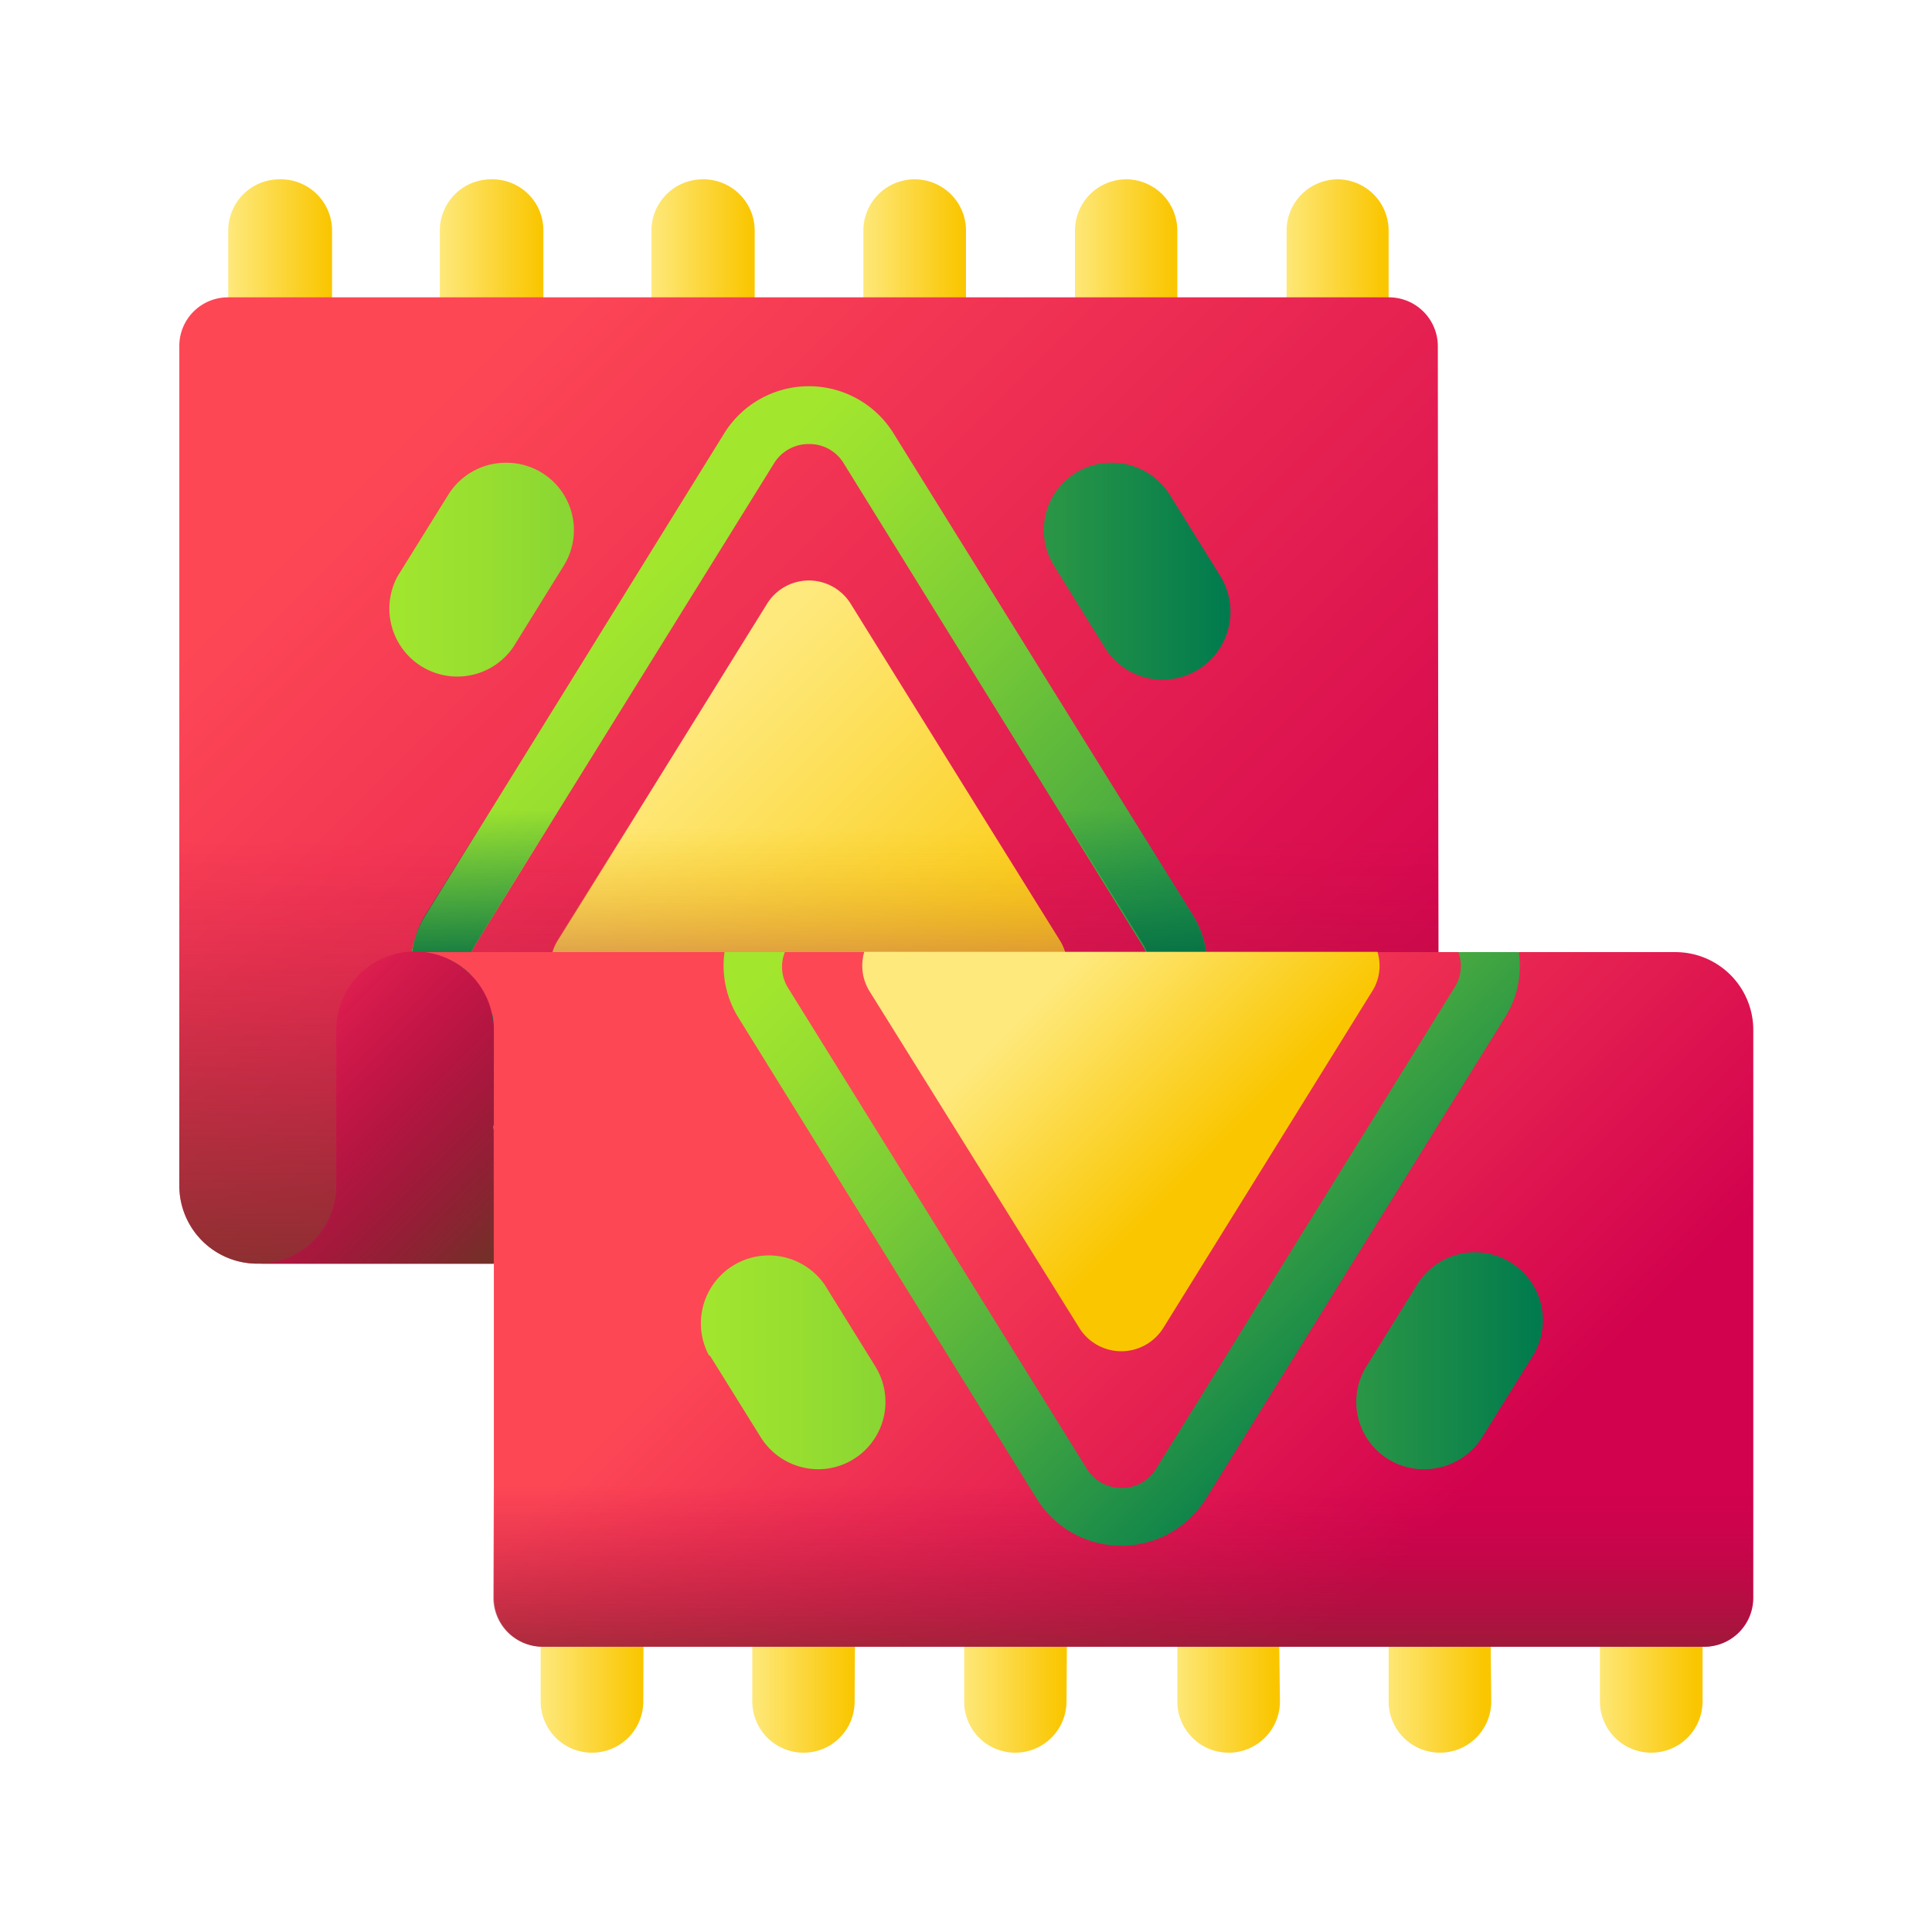 <svg id="Layer_1" data-name="Layer 1" xmlns="http://www.w3.org/2000/svg" xmlns:xlink="http://www.w3.org/1999/xlink" viewBox="0 0 64 64"><defs><style>.cls-1{fill:url(#linear-gradient);}.cls-2{fill:url(#linear-gradient-2);}.cls-3{fill:url(#linear-gradient-3);}.cls-4{fill:url(#linear-gradient-4);}.cls-5{fill:url(#linear-gradient-5);}.cls-6{fill:url(#linear-gradient-6);}.cls-7{fill:url(#linear-gradient-7);}.cls-8{fill:url(#linear-gradient-8);}.cls-9{fill:url(#linear-gradient-9);}.cls-10{fill:url(#linear-gradient-10);}.cls-11{fill:url(#linear-gradient-11);}.cls-12{fill:url(#linear-gradient-12);}.cls-13{fill:url(#linear-gradient-13);}.cls-14{fill:url(#linear-gradient-14);}.cls-15{fill:url(#linear-gradient-15);}.cls-16{fill:url(#linear-gradient-16);}.cls-17{fill:url(#linear-gradient-17);}.cls-18{fill:url(#linear-gradient-18);}.cls-19{fill:url(#linear-gradient-19);}.cls-20{fill:url(#linear-gradient-20);}.cls-21{fill:url(#linear-gradient-21);}.cls-22{fill:url(#linear-gradient-22);}.cls-23{fill:url(#linear-gradient-23);}.cls-24{fill:url(#linear-gradient-24);}.cls-25{fill:url(#linear-gradient-25);}.cls-26{fill:url(#linear-gradient-26);}.cls-27{fill:url(#linear-gradient-27);}</style><linearGradient id="linear-gradient" x1="7.04" y1="309.19" x2="10.44" y2="309.19" gradientTransform="matrix(1, 0, 0, -1, 0.49, 318.75)" gradientUnits="userSpaceOnUse"><stop offset="0" stop-color="#fee97d"/><stop offset="1" stop-color="#fac600"/></linearGradient><linearGradient id="linear-gradient-2" x1="14.03" y1="309.19" x2="17.43" y2="309.19" xlink:href="#linear-gradient"/><linearGradient id="linear-gradient-3" x1="21.01" y1="309.19" x2="24.41" y2="309.19" xlink:href="#linear-gradient"/><linearGradient id="linear-gradient-4" x1="28" y1="309.19" x2="31.39" y2="309.19" xlink:href="#linear-gradient"/><linearGradient id="linear-gradient-5" x1="34.98" y1="309.19" x2="38.38" y2="309.19" xlink:href="#linear-gradient"/><linearGradient id="linear-gradient-6" x1="41.97" y1="309.19" x2="45.36" y2="309.19" xlink:href="#linear-gradient"/><linearGradient id="linear-gradient-7" x1="17.35" y1="1136.73" x2="20.75" y2="1136.73" gradientTransform="translate(0.49 -1085.53)" xlink:href="#linear-gradient"/><linearGradient id="linear-gradient-8" x1="24.34" y1="1136.73" x2="27.74" y2="1136.73" gradientTransform="translate(0.49 -1085.53)" xlink:href="#linear-gradient"/><linearGradient id="linear-gradient-9" x1="31.32" y1="1136.73" x2="34.72" y2="1136.73" gradientTransform="translate(0.49 -1085.53)" xlink:href="#linear-gradient"/><linearGradient id="linear-gradient-10" x1="38.31" y1="1136.73" x2="41.7" y2="1136.73" gradientTransform="translate(0.49 -1085.53)" xlink:href="#linear-gradient"/><linearGradient id="linear-gradient-11" x1="45.29" y1="1136.73" x2="48.69" y2="1136.73" gradientTransform="translate(0.49 -1085.53)" xlink:href="#linear-gradient"/><linearGradient id="linear-gradient-12" x1="52.28" y1="1136.73" x2="55.67" y2="1136.73" gradientTransform="translate(0.49 -1085.53)" xlink:href="#linear-gradient"/><linearGradient id="linear-gradient-13" x1="13.35" y1="304.88" x2="40.66" y2="277.57" gradientTransform="matrix(1, 0, 0, -1, 0.49, 318.75)" gradientUnits="userSpaceOnUse"><stop offset="0" stop-color="#fd4755"/><stop offset="1" stop-color="#d2024e"/></linearGradient><linearGradient id="linear-gradient-14" x1="26.2" y1="290.92" x2="26.2" y2="272.59" gradientTransform="matrix(1, 0, 0, -1, 0.49, 318.75)" gradientUnits="userSpaceOnUse"><stop offset="0" stop-color="#c00148" stop-opacity="0"/><stop offset="0.15" stop-color="#a7103e" stop-opacity="0.15"/><stop offset="0.35" stop-color="#8e1f33" stop-opacity="0.35"/><stop offset="0.55" stop-color="#7c2a2c" stop-opacity="0.55"/><stop offset="0.76" stop-color="#713128" stop-opacity="0.76"/><stop offset="1" stop-color="#6d3326"/></linearGradient><linearGradient id="linear-gradient-15" x1="12.29" y1="298.66" x2="40.12" y2="298.66" gradientTransform="matrix(1, 0, 0, -1, 0.49, 318.75)" gradientUnits="userSpaceOnUse"><stop offset="0" stop-color="#a2e62e"/><stop offset="0.12" stop-color="#97de30"/><stop offset="0.34" stop-color="#79cb36"/><stop offset="0.62" stop-color="#4aab3f"/><stop offset="0.96" stop-color="#09804c"/><stop offset="1" stop-color="#017b4e"/></linearGradient><linearGradient id="linear-gradient-16" x1="17.36" y1="296" x2="36.72" y2="276.64" xlink:href="#linear-gradient-15"/><linearGradient id="linear-gradient-17" x1="16.96" y1="291.94" x2="16.96" y2="286.2" gradientTransform="matrix(1, 0, 0, -1, 0.49, 318.75)" gradientUnits="userSpaceOnUse"><stop offset="0" stop-color="#017b4e" stop-opacity="0"/><stop offset="0.48" stop-color="#01754a" stop-opacity="0.48"/><stop offset="1" stop-color="#026841"/></linearGradient><linearGradient id="linear-gradient-18" x1="35.45" y1="291.94" x2="35.45" y2="286.2" xlink:href="#linear-gradient-17"/><linearGradient id="linear-gradient-19" x1="19.72" y1="292.54" x2="31" y2="281.27" xlink:href="#linear-gradient"/><linearGradient id="linear-gradient-20" x1="26.2" y1="291.33" x2="26.2" y2="285.53" gradientTransform="matrix(1, 0, 0, -1, 0.49, 318.75)" gradientUnits="userSpaceOnUse"><stop offset="0" stop-color="#fac600" stop-opacity="0"/><stop offset="0.69" stop-color="#d68c3d" stop-opacity="0.69"/><stop offset="1" stop-color="#c5715a"/></linearGradient><linearGradient id="linear-gradient-21" x1="29.61" y1="281.31" x2="44.94" y2="265.98" xlink:href="#linear-gradient-13"/><linearGradient id="linear-gradient-22" x1="3.32" y1="288.77" x2="13.28" y2="278.81" xlink:href="#linear-gradient-13"/><linearGradient id="linear-gradient-23" x1="6.73" y1="285.37" x2="15.69" y2="276.4" gradientTransform="matrix(1, 0, 0, -1, 0.49, 318.75)" gradientUnits="userSpaceOnUse"><stop offset="0" stop-color="#c00148" stop-opacity="0"/><stop offset="0.38" stop-color="#9f153a" stop-opacity="0.38"/><stop offset="1" stop-color="#6d3326"/></linearGradient><linearGradient id="linear-gradient-24" x1="36.57" y1="269.54" x2="36.57" y2="261.6" xlink:href="#linear-gradient-23"/><linearGradient id="linear-gradient-25" x1="22.6" y1="272.59" x2="50.43" y2="272.59" xlink:href="#linear-gradient-15"/><linearGradient id="linear-gradient-26" x1="28.57" y1="290.1" x2="45.96" y2="272.71" xlink:href="#linear-gradient-15"/><linearGradient id="linear-gradient-27" x1="34.05" y1="285.85" x2="39.54" y2="280.37" xlink:href="#linear-gradient"/></defs><title>workshop</title><path class="cls-1" d="M11,10.76H7.56V7.63a1.7,1.7,0,0,1,1.7-1.69h0A1.7,1.7,0,0,1,11,7.63v3.13Z"/><path class="cls-2" d="M18,10.76H14.57V7.63a1.7,1.7,0,0,1,1.7-1.69h0A1.69,1.69,0,0,1,18,7.63v3.13Z"/><path class="cls-3" d="M25,10.76H21.58V7.63a1.7,1.7,0,0,1,1.7-1.69h0A1.7,1.7,0,0,1,25,7.63Z"/><path class="cls-4" d="M32,10.76H28.6V7.63a1.7,1.7,0,0,1,1.7-1.69h0A1.7,1.7,0,0,1,32,7.63Z"/><path class="cls-5" d="M39,10.76H35.61V7.63a1.7,1.7,0,0,1,1.7-1.69h0A1.7,1.7,0,0,1,39,7.63Z"/><path class="cls-6" d="M46,10.76H42.62V7.63a1.7,1.7,0,0,1,1.7-1.69h0A1.7,1.7,0,0,1,46,7.63Z"/><path class="cls-7" d="M21.32,53.24H17.91v3.13a1.7,1.7,0,0,0,1.7,1.69h0a1.7,1.7,0,0,0,1.7-1.69Z"/><path class="cls-8" d="M28.33,53.24H24.92v3.13a1.7,1.7,0,0,0,1.7,1.69h0a1.69,1.69,0,0,0,1.69-1.69Z"/><path class="cls-9" d="M35.35,53.24H31.94v3.13a1.69,1.69,0,0,0,1.69,1.69h0a1.7,1.7,0,0,0,1.7-1.69Z"/><path class="cls-10" d="M42.36,53.24H39v3.13a1.7,1.7,0,0,0,1.7,1.69h0a1.7,1.7,0,0,0,1.7-1.69Z"/><path class="cls-11" d="M49.37,53.24H46v3.13a1.7,1.7,0,0,0,1.7,1.69h0a1.7,1.7,0,0,0,1.7-1.69Z"/><path class="cls-12" d="M56.38,53.24H53v3.13a1.7,1.7,0,0,0,1.7,1.69h0a1.7,1.7,0,0,0,1.7-1.69V53.24Z"/><path class="cls-13" d="M47.66,41.86H8.53a2.59,2.59,0,0,1-2.59-2.59V11.47A1.61,1.61,0,0,1,7.56,9.85H46a1.62,1.62,0,0,1,1.63,1.62Z"/><path class="cls-14" d="M5.94,24V39.28a2.58,2.58,0,0,0,2.6,2.58H47.66V24Z"/><path class="cls-15" d="M16.76,15.33a2.24,2.24,0,0,0-1.91,1.06l-1.68,2.7A2.25,2.25,0,0,0,17,21.44l1.68-2.71A2.23,2.23,0,0,0,16.76,15.33Zm23.67,3.76-1.68-2.7a2.26,2.26,0,0,0-1.92-1.06,2.23,2.23,0,0,0-1.92,3.4l1.68,2.71a2.25,2.25,0,0,0,3.84-2.35Z"/><path class="cls-16" d="M32.17,41.86h2.27l5.06-8.15a3.2,3.2,0,0,0,0-3.42L29.59,14.34a3.3,3.3,0,0,0-5.59,0l-9.91,16a3.24,3.24,0,0,0,0,3.42l5.06,8.15h2.27L15.74,32.7a1.31,1.31,0,0,1,0-1.4l9.9-15.95a1.34,1.34,0,0,1,1.16-.64,1.32,1.32,0,0,1,1.15.64l9.91,16a1.31,1.31,0,0,1,0,1.4Z"/><path class="cls-17" d="M15.74,31.3,20.25,24H18l-3.89,6.26a3.24,3.24,0,0,0,0,3.42l5.06,8.15h2.27L15.74,32.7a1.31,1.31,0,0,1,0-1.4Z"/><path class="cls-18" d="M39.5,30.29,35.61,24H33.34l4.52,7.27a1.31,1.31,0,0,1,0,1.4l-5.69,9.16h2.27l5.06-8.15A3.2,3.2,0,0,0,39.5,30.29Z"/><path class="cls-19" d="M35.11,32.84a1.59,1.59,0,0,0,0-1.68L28.18,20a1.63,1.63,0,0,0-2.77,0L18.48,31.16a1.59,1.59,0,0,0,0,1.68l5.6,9h5.43Z"/><path class="cls-20" d="M35.11,31.16,30.68,24H22.91l-4.43,7.13a1.59,1.59,0,0,0,0,1.68l5.6,9h5.43l5.6-9A1.59,1.59,0,0,0,35.11,31.16Z"/><path class="cls-21" d="M56.43,54.55H18a1.63,1.63,0,0,1-1.64-1.62V34.12a2.58,2.58,0,0,0-2.6-2.58H48.33l1,.22,1-.22h5.15a2.58,2.58,0,0,1,2.6,2.58V52.93A1.62,1.62,0,0,1,56.43,54.55Z"/><path class="cls-22" d="M16.34,41.86H8.54a2.58,2.58,0,0,0,2.6-2.58V34.12a2.6,2.6,0,0,1,5.2,0Z"/><path class="cls-23" d="M16.34,41.86H8.54a2.58,2.58,0,0,0,2.6-2.58V34.12a2.6,2.6,0,0,1,5.2,0Z"/><path class="cls-24" d="M16.34,41.81V52.93A1.63,1.63,0,0,0,18,54.55H56.43a1.62,1.62,0,0,0,1.63-1.62V41.81Z"/><path class="cls-25" d="M23.52,44.91l1.68,2.7a2.25,2.25,0,0,0,1.92,1.06A2.23,2.23,0,0,0,29,45.27l-1.68-2.71a2.25,2.25,0,0,0-3.83,2.35Zm23.66,3.76a2.26,2.26,0,0,0,1.92-1.06l1.68-2.7a2.25,2.25,0,0,0-3.84-2.35l-1.68,2.71A2.23,2.23,0,0,0,47.18,48.67Z"/><path class="cls-26" d="M34.35,49.66a3.3,3.3,0,0,0,5.59,0l9.91-15.95a3.17,3.17,0,0,0,.46-2.17h-2a1.32,1.32,0,0,1-.12,1.16L38.3,48.65a1.32,1.32,0,0,1-1.15.64A1.34,1.34,0,0,1,36,48.65L26.09,32.7A1.32,1.32,0,0,1,26,31.54H24a3.28,3.28,0,0,0,.46,2.17Z"/><path class="cls-27" d="M35.76,44a1.64,1.64,0,0,0,2.77,0l6.93-11.17a1.57,1.57,0,0,0,.17-1.3h-17a1.61,1.61,0,0,0,.17,1.3Z"/></svg>